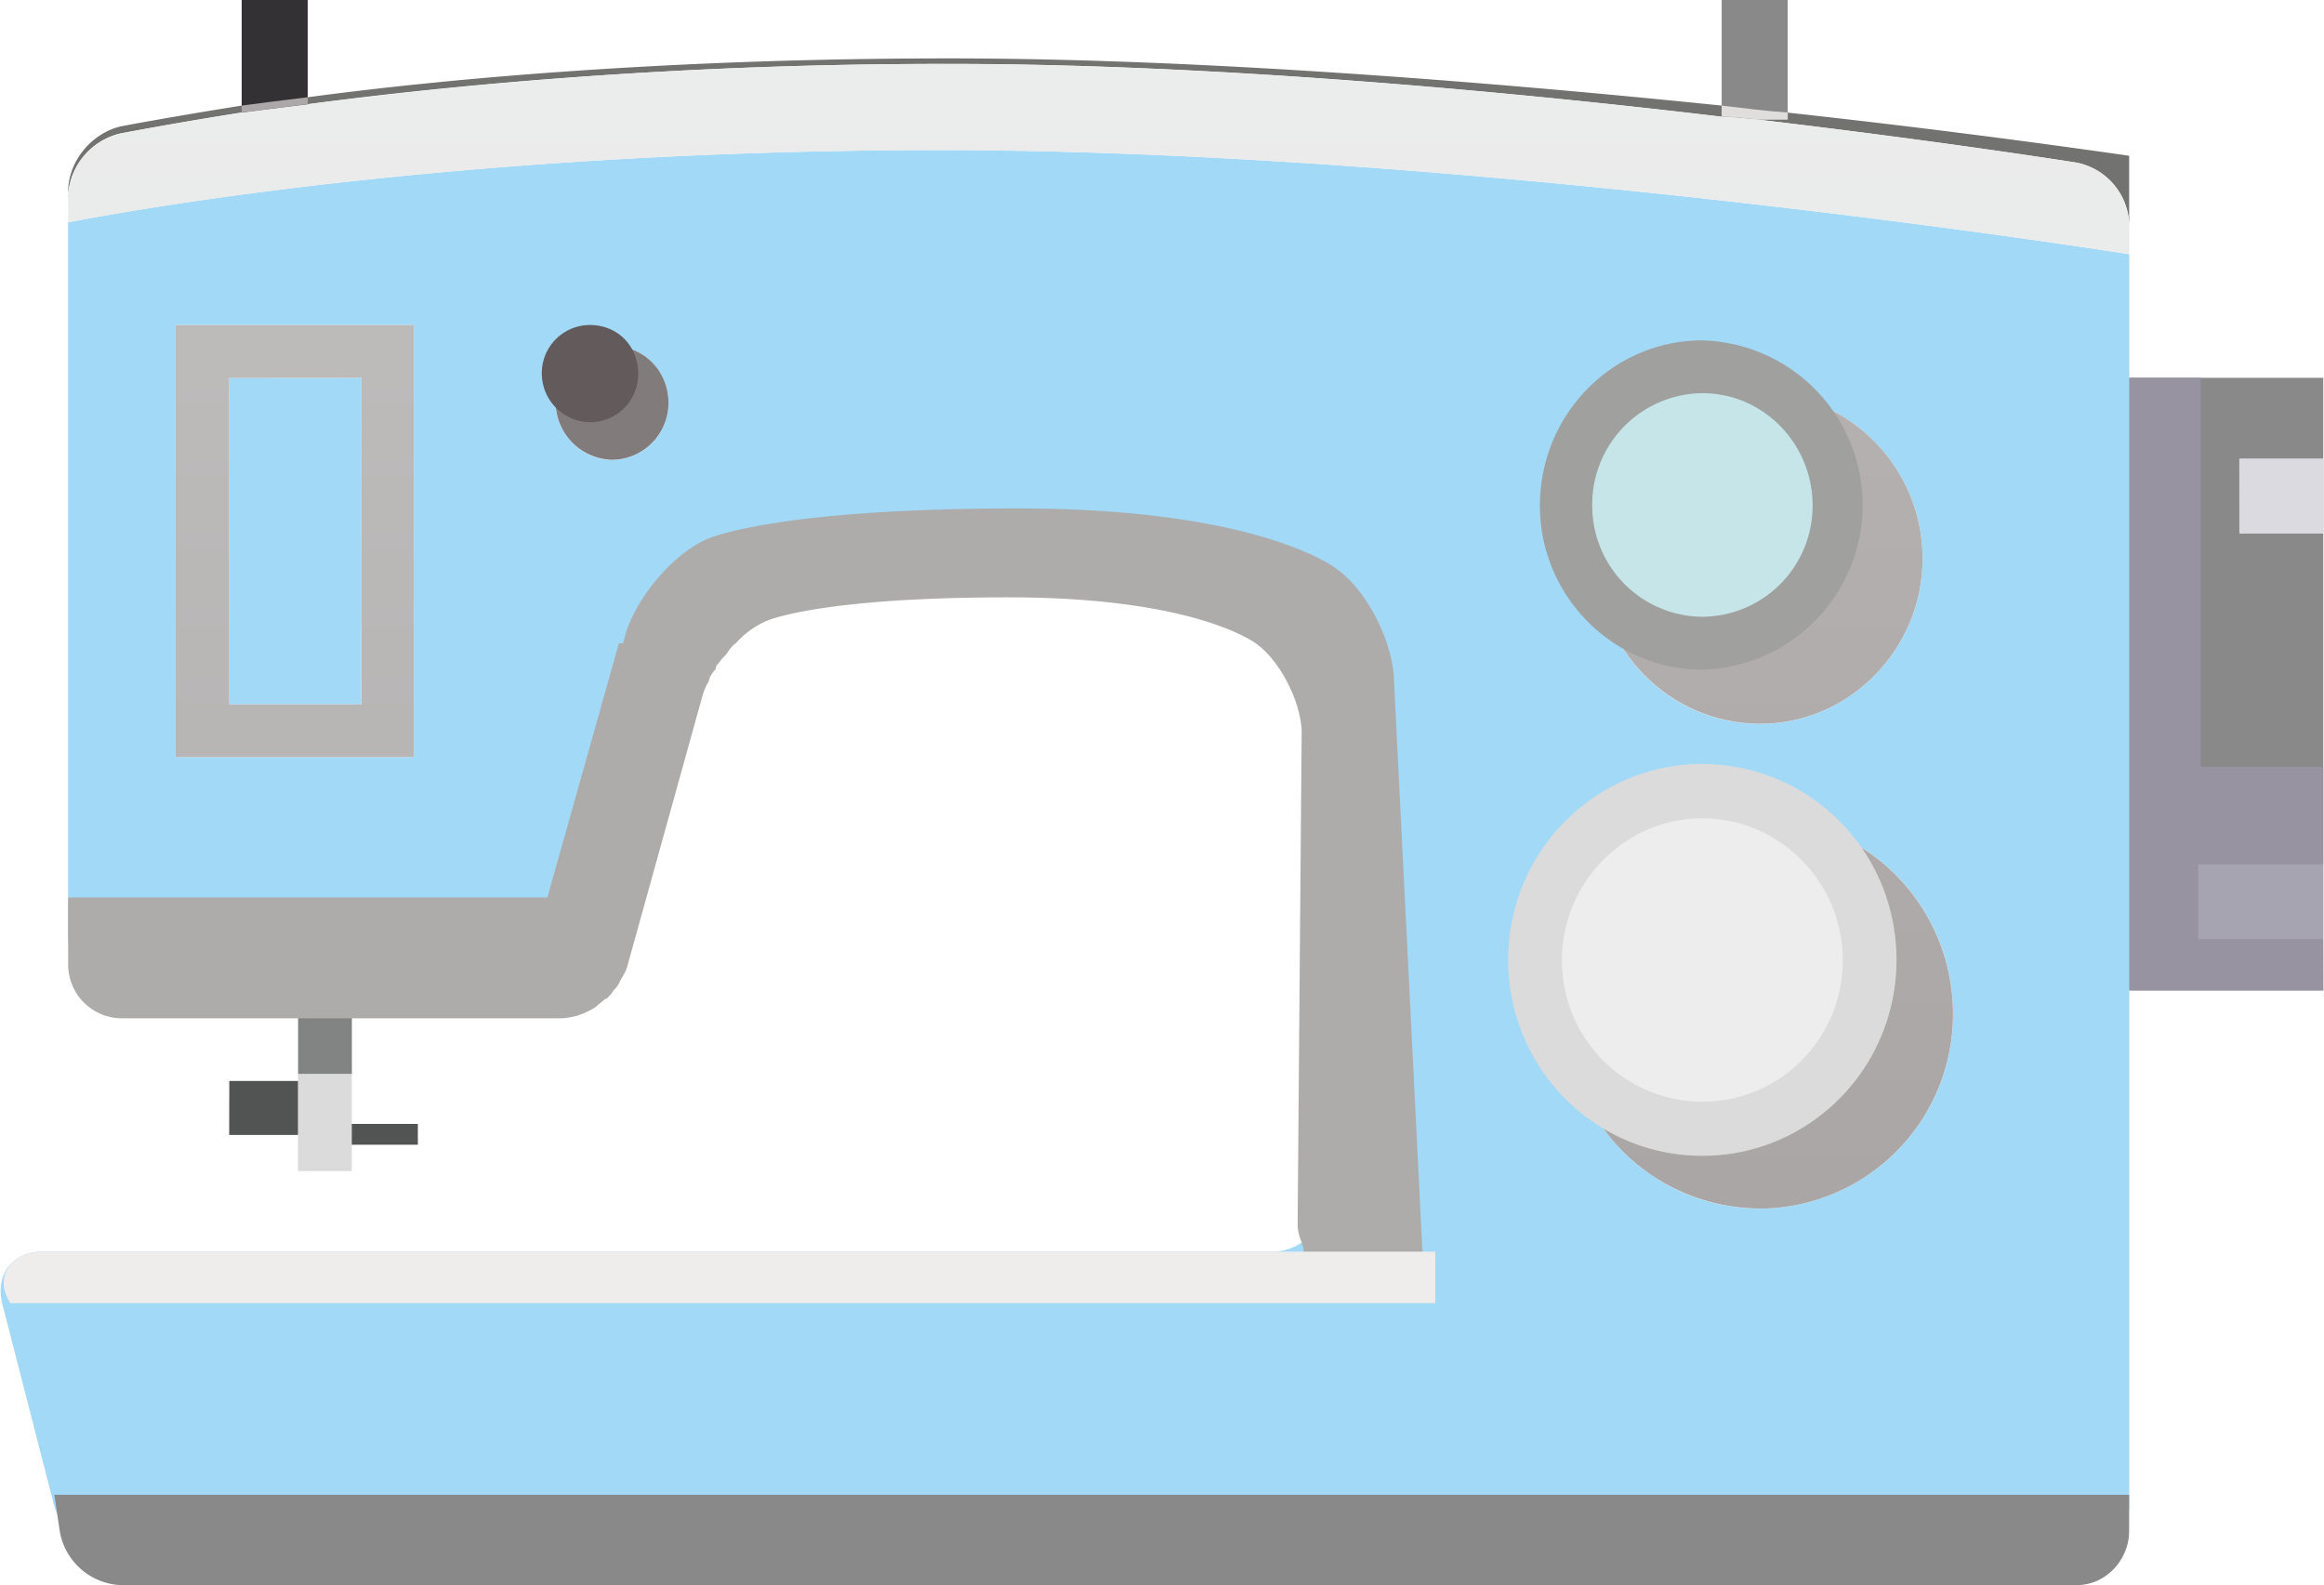 <svg height="133pt" viewBox="0 0 195 133" width="260" xmlns="http://www.w3.org/2000/svg" xmlns:xlink="http://www.w3.org/1999/xlink"><linearGradient id="a"><stop offset="0" stop-color="#9f9c9b"/><stop offset=".77" stop-color="#b9b5b4"/><stop offset="1" stop-color="#b9b5b4"/></linearGradient><linearGradient id="b" gradientTransform="matrix(.116 0 0 .117 .06 0)" gradientUnits="userSpaceOnUse" x1="773.12" x2="773.12" xlink:href="#a" y1="1398.08" y2="-361.56"/><linearGradient id="c" gradientTransform="matrix(.116 0 0 .117 .06 0)" gradientUnits="userSpaceOnUse" x1="773.13" x2="773.13" xlink:href="#a" y1="1398.08" y2="-361.56"/><linearGradient id="d" gradientTransform="matrix(.116 0 0 .117 .06 0)" gradientUnits="userSpaceOnUse" x1="773.13" x2="773.13" y1="1398.08" y2="-361.56"><stop offset="0" stop-color="#e3e1e0"/><stop offset=".77" stop-color="#ebecec"/><stop offset="1" stop-color="#ebecec"/></linearGradient><linearGradient id="e" gradientTransform="matrix(.116 0 0 .117 .06 0)" gradientUnits="userSpaceOnUse" x1="773.13" x2="773.13" y1="1398.09" y2="-361.57"><stop offset="0" stop-color="#746f6f"/><stop offset=".77" stop-color="#847f7e"/><stop offset="1" stop-color="#847f7e"/></linearGradient><linearGradient id="f" gradientTransform="matrix(.116 0 0 .117 .06 0)" gradientUnits="userSpaceOnUse" x1="773.13" x2="773.13" y1="1398.08" y2="-361.56"><stop offset="0" stop-color="#a7a5a5"/><stop offset=".77" stop-color="#c1bebe"/><stop offset="1" stop-color="#c1bebe"/></linearGradient><path d="m19.23 95.23h7.51v-4.53h-7.5zm8.9.82h6.93v-1.75h-6.93zm0 0" fill="#525453"/><path d="m27.2 82.64h-2.18v15.62h4.5v-15.62h-4.5 2.19-2.21v15.62h4.5v-15.62h-4.5zm0 0" fill="#dcdbdb"/><path d="m25.02 90.1h4.5v-7h-4.5zm0 0" fill="#828484"/><path d="m144.46 10.02h5.54v-10.02h-5.54zm0 0" fill="#898989"/><path d="m20.28 10.02h5.54v-10.02h-5.54zm0 0" fill="#343134"/><path d="m170.56 83.1h24.38v-51.4h-24.38zm0 0" fill="#898989"/><path d="m194.94 83.1h-16.29v-51.4h6v32.64h10.29v8.16h-10.51v6.3h10.5zm0 0" fill="#9793a0"/><g fill-rule="evenodd"><path d="m174.26 130.67h-164.16a6.05 6.05 0 0 1 -5.55-4.32l-4.37-17.01c-.58-2.45.92-4.32 3.35-4.32h103.27c2.42 0 4.39-2.09 4.27-4.54l-1.85-41.38a11.01 11.01 0 0 0 -3.7-7.23s-4.84-3.96-20.9-3.96-20.33 1.98-20.33 1.98a10.74 10.74 0 0 0 -5.32 6.18l-6.35 22.73a6.2 6.2 0 0 1 -5.66 4.3h-36.85a4.4 4.4 0 0 1 -4.4-4.42v-60.03c4.86-.93 32.6-6.06 73.25-6.06 44.93 0 99.7 8.74 99.7 8.74v104.91a4.41 4.41 0 0 1 -4.4 4.43zm-168.54-112.02v-2.1zm141.98 50.01a16.34 16.34 0 0 0 -16.29 16.43c0 8.98 7.28 16.32 16.3 16.32a16.3 16.3 0 0 0 16.17-16.32c0-9.1-7.28-16.43-16.18-16.43zm-132.97-41.39v36.26h19.99v-36.26zm132.96 5.73c-7.62 0-13.74 6.3-13.74 13.87 0 7.58 6.12 13.87 13.74 13.87 7.5 0 13.63-6.3 13.63-13.87s-6.12-13.87-13.63-13.87zm-96.34-3.97a4.78 4.78 0 0 0 -4.73 4.78c0 2.57 2.2 4.78 4.73 4.78a4.78 4.78 0 0 0 4.74-4.78 4.71 4.71 0 0 0 -4.74-4.78zm-21.03 30.07h-11.09v-27.4h11.1zm0 0" fill="#a2d9f7"/><path d="m147.7 60.73c-7.63 0-13.75-6.3-13.75-13.87s6.12-13.87 13.74-13.87c7.5 0 13.63 6.3 13.63 13.87 0 7.58-6.12 13.87-13.63 13.87zm0 0" fill="url(#b)"/><path d="m147.7 101.4a16.32 16.32 0 0 1 -16.3-16.31c0-9.1 7.28-16.43 16.3-16.43 8.89 0 16.17 7.34 16.17 16.43a16.3 16.3 0 0 1 -16.18 16.32zm0 0" fill="url(#c)"/></g><path d="m108.88 105.73h10.51l-2.43-48.73c-.11-3.14-2.19-7.35-4.73-9.21 0 0-6.24-5.13-26.8-5.13-20.68 0-26.1 2.57-26.1 2.57-2.9 1.27-5.9 4.9-6.83 7.92l-.22.82h-.35l-6 21.33h-40.21v5.6a4.51 4.51 0 0 0 4.39 4.54h36.85c1.04 0 2.08-.35 3-.93.24-.23.58-.47.82-.7h.11c.23-.24.46-.46.58-.7l.11-.11c.23-.24.35-.47.46-.7l.12-.24c.23-.35.34-.58.46-.93l6.35-22.85c.12-.35.24-.7.47-1.05l.11-.35c.11-.23.24-.47.47-.7l.1-.34c.24-.24.35-.47.59-.7l.23-.24c.23-.35.46-.7.8-.93a7.53 7.53 0 0 1 2.55-1.86s4.27-1.99 20.33-1.99 20.9 3.97 20.9 3.97c1.97 1.5 3.59 4.78 3.7 7.22l-.34 41.38c0 1.64 1.15 2.22 0 3.04zm0 0" fill="#aeacab"/><path d="m3.53 105.02c-2.43 0-4.16 1.99-2.66 4.32h119.56v-4.32zm0 0" fill="#eeedec"/><path d="m178.65 21.33v-2.43a5.47 5.47 0 0 0 -4.4-5.25s-10.96-1.75-26.79-3.62h2.54v-.58a860.05 860.05 0 0 1 28.65 3.62zm-172.93-4.78v-.47c0-2.56 1.97-4.89 4.39-5.47 0 0 3.59-.7 10.17-1.75v.58a320.61 320.61 0 0 0 -10.18 1.76 5.7 5.7 0 0 0 -4.4 5.36zm138.74-6.76c-18.6-2.21-43.09-4.43-64.8-4.43-23 0-41.6 1.75-53.84 3.38v-.58c12.24-1.64 30.84-3.26 53.83-3.26 20.91 0 45.4 1.97 64.81 3.96zm0 0" fill="#727271"/><path d="m150 10.02h-2.54c-1.03-.11-1.96-.23-3-.23v-.93c1.97.23 3.81.47 5.54.58zm0 0" fill="#dfdedd"/><path d="m20.28 9.44v-.58c1.73-.23 3.58-.47 5.54-.7v.58c-1.96.24-3.81.47-5.54.7zm0 0" fill="#aca7a8"/><path d="m178.65 21.33s-54.75-8.73-99.69-8.73c-40.66 0-68.39 5.13-73.24 6.06v-2.1a5.7 5.7 0 0 1 4.39-5.36s3.59-.7 10.17-1.75c1.73-.23 3.58-.46 5.54-.7a412.97 412.97 0 0 1 53.83-3.38c21.72 0 46.2 2.22 64.81 4.43 1.04 0 1.97.12 3 .23 15.83 1.87 26.8 3.62 26.8 3.62a5.47 5.47 0 0 1 4.4 5.25v2.44zm0 0" fill="url(#d)" fill-rule="evenodd"/><path d="m4.56 125.42.47 3.15a5.45 5.45 0 0 0 5.07 4.43h164.15c2.43 0 4.4-2.1 4.4-4.55v-3.03zm0 0" fill="#898989"/><path d="m187.9 44.77h7.04v-6.3h-7.05zm0 0" fill="#dadae0"/><path d="m184.43 78.8h10.5v-6.3h-10.5zm0 0" fill="#a6a4b0"/><path d="m142.84 53.97a11.51 11.51 0 0 1 -11.44-11.54c0-6.41 5.08-11.66 11.44-11.66s11.44 5.25 11.44 11.66c0 6.3-5.08 11.54-11.44 11.54zm0 0" fill="#c5e5e9"/><path d="m142.84 28.56c-7.5 0-13.63 6.18-13.63 13.87 0 7.57 6.13 13.76 13.63 13.76a13.82 13.82 0 0 0 0-27.63zm0 4.43c5.09 0 9.25 4.2 9.25 9.44a9.31 9.31 0 0 1 -9.25 9.32 9.31 9.31 0 0 1 -9.24-9.32 9.33 9.33 0 0 1 9.24-9.44zm0 0" fill="#a0a09f"/><path d="m51.35 38.58a4.86 4.86 0 0 1 -4.73-4.78c0-2.67 2.2-4.78 4.73-4.78 2.65 0 4.74 2.1 4.74 4.78a4.78 4.78 0 0 1 -4.74 4.78zm0 0" fill="url(#e)" fill-rule="evenodd"/><path d="m142.84 94.77c-7.74 0-13.98-6.41-13.98-14.23 0-7.8 6.24-14.1 13.98-14.1s14.1 6.3 14.1 14.1c0 7.82-6.36 14.23-14.1 14.23zm0 0" fill="#eeedee"/><path d="m142.84 64.1c-9 0-16.29 7.35-16.29 16.44 0 9.1 7.28 16.44 16.29 16.44 9 0 16.29-7.35 16.29-16.44 0-9.1-7.28-16.43-16.3-16.43zm0 4.56c6.47 0 11.78 5.36 11.78 11.88 0 6.65-5.3 11.9-11.78 11.9a11.8 11.8 0 0 1 -11.78-11.9c0-6.52 5.31-11.88 11.78-11.88zm0 0" fill="#dcdbdb"/><path d="m34.72 63.53h-19.99v-36.26h19.99zm-2.2-2.22v-2.21zm-13.29-29.6v27.39h11.1v-27.4zm0 0" fill="url(#f)" fill-rule="evenodd"/><path d="m45.46 31.36a4.04 4.04 0 0 1 4.04-4.09c2.31 0 4.05 1.75 4.05 4.09a4.04 4.04 0 0 1 -4.05 4.07 4.11 4.11 0 0 1 -4.04-4.07zm0 0" fill="#635a5b"/></svg>